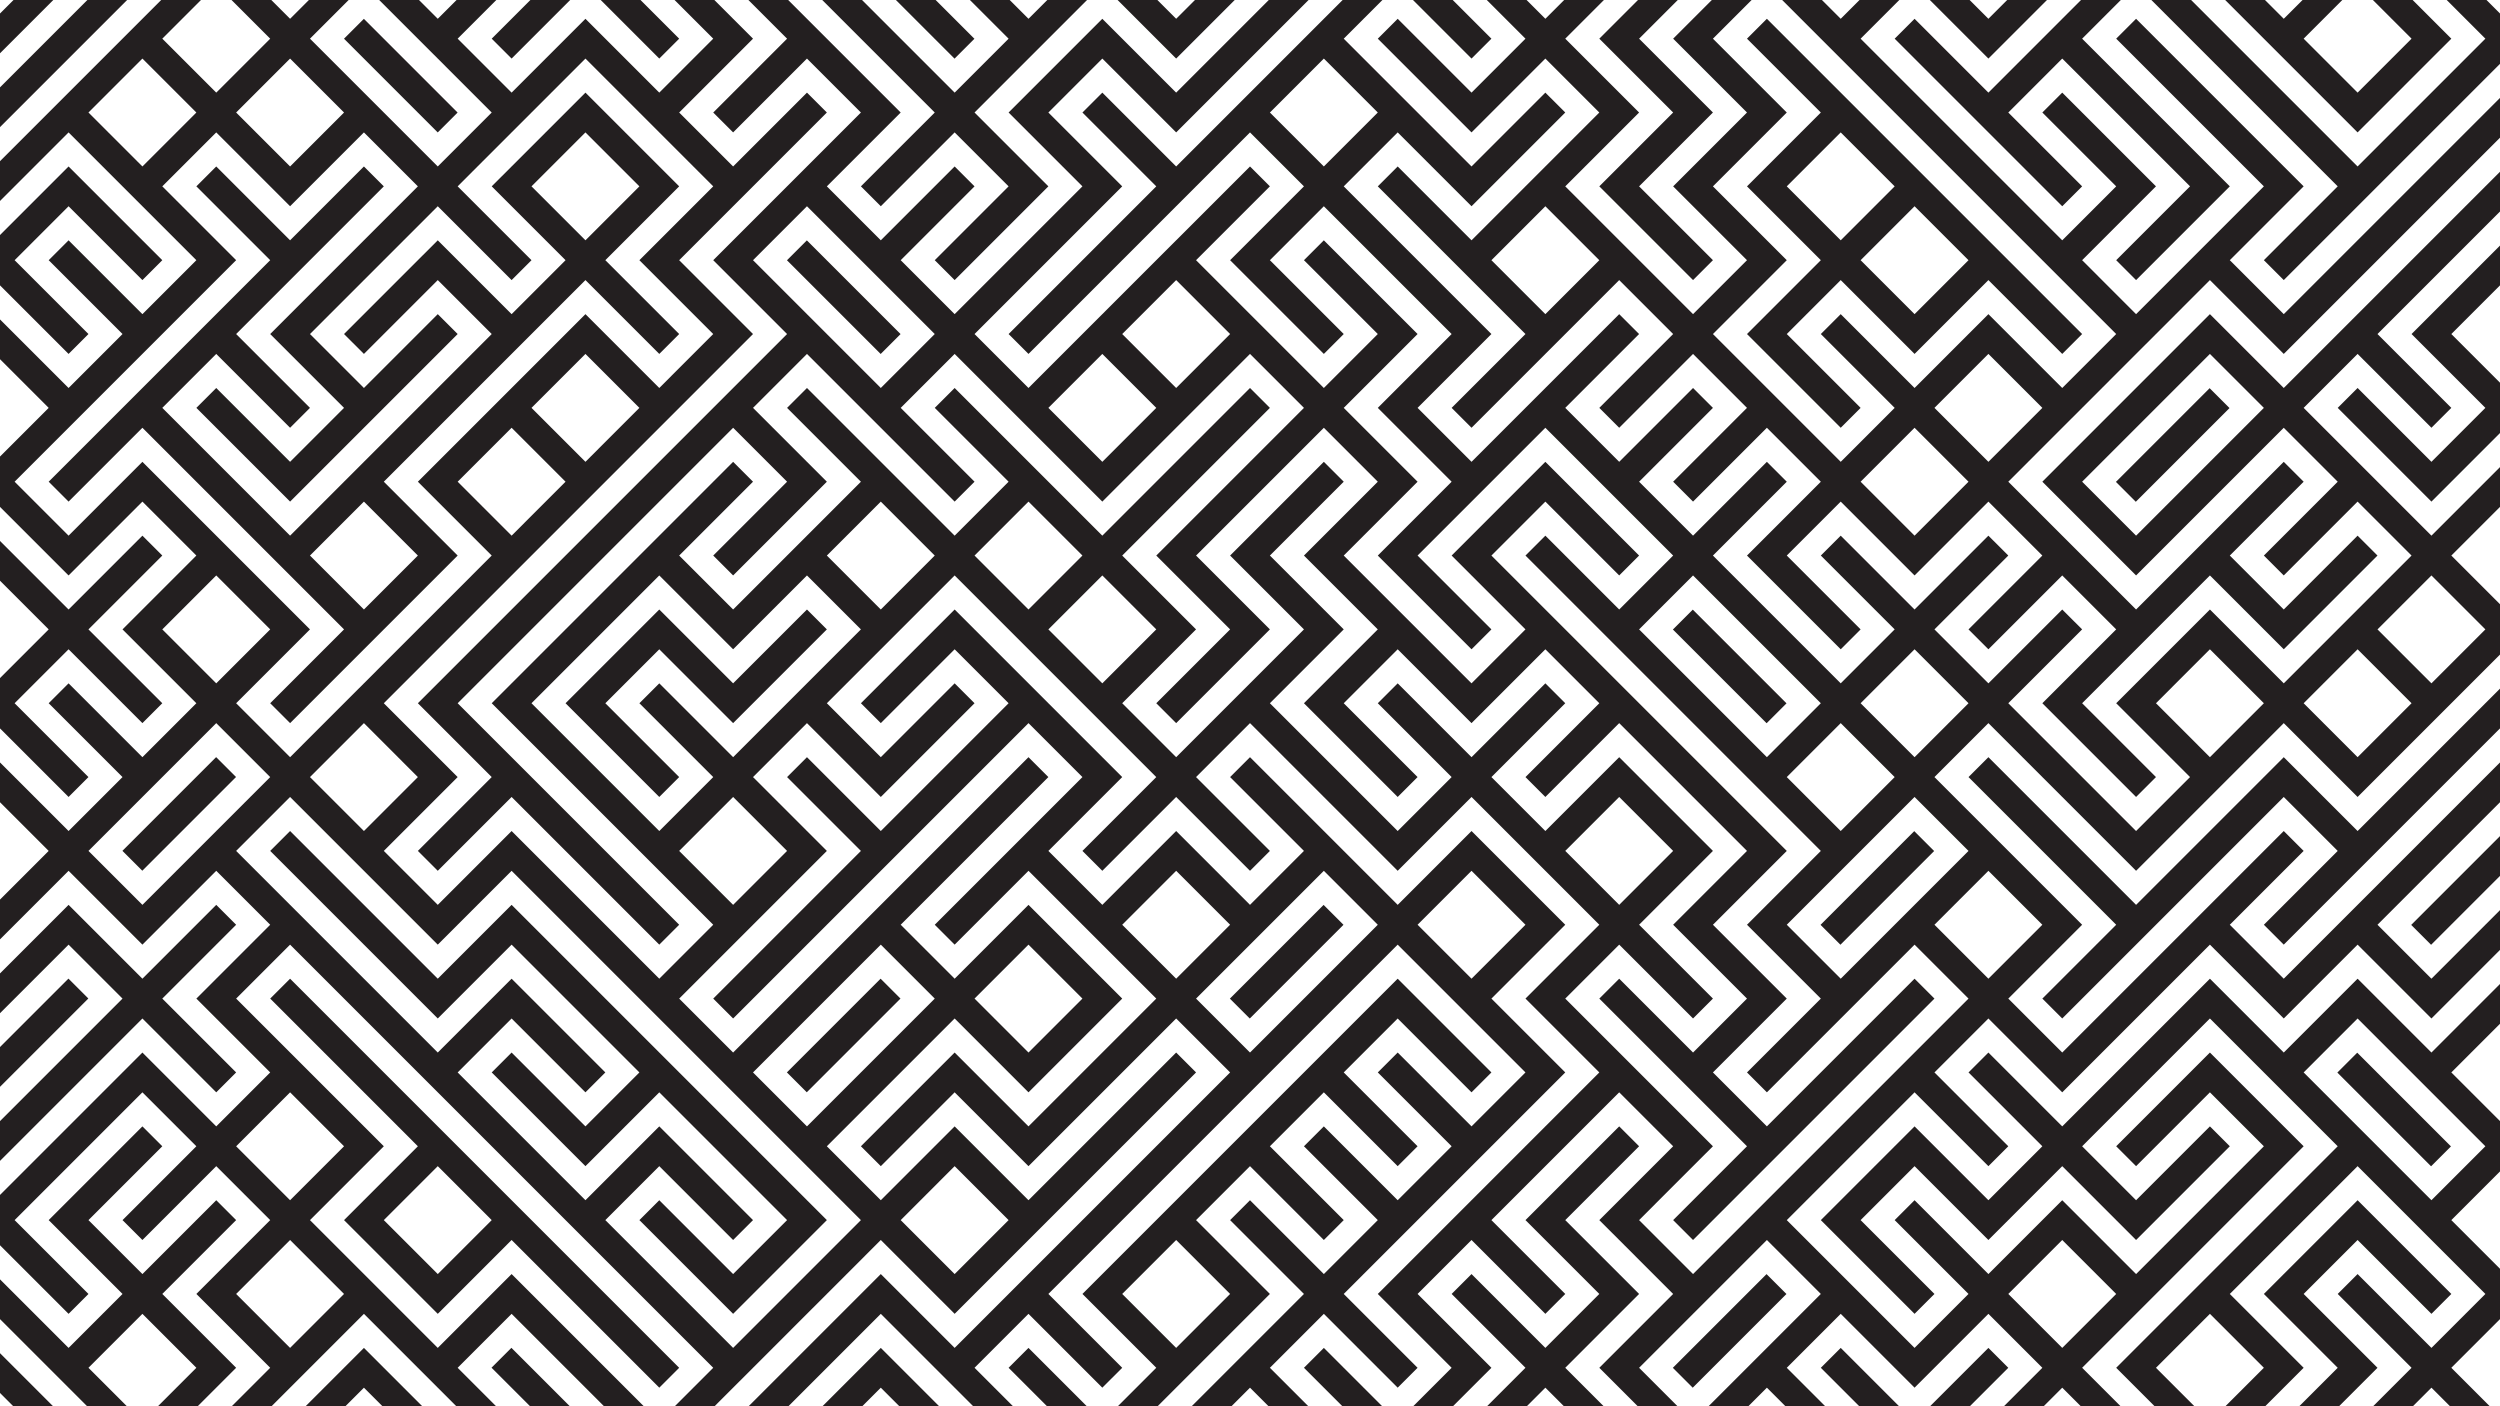 <?xml version="1.0" encoding="utf-8"?>
<!-- Generator: Adobe Illustrator 27.5.0, SVG Export Plug-In . SVG Version: 6.00 Build 0)  -->
<svg version="1.1" id="Layer_1" xmlns="http://www.w3.org/2000/svg" xmlns:xlink="http://www.w3.org/1999/xlink" x="0px" y="0px"
	 viewBox="0 0 1422 800" style="enable-background:new 0 0 1422 800;" xml:space="preserve">
<g>
	<defs>
		<rect id="SVGID_1_" width="1422" height="800"/>
	</defs>
	<clipPath id="SVGID_00000039848062911927824470000017815521642247929490_">
		<use xlink:href="#SVGID_1_"  style="overflow:visible;"/>
	</clipPath>
	<g style="clip-path:url(#SVGID_00000039848062911927824470000017815521642247929490_);">
		
			<rect x="-19.699" y="-7" transform="matrix(0.707 -0.707 0.707 0.707 4.565 13.021)" style="fill:#231F20;" width="75.397" height="16"/>
		<polygon style="fill:#231F20;" points="291,33.313 333,-8.687 375,33.313 386.313,22 344.313,-20 333,-31.313 321.686,-20 
			279.686,22 		"/>
		
			<rect x="514" y="-36.698" transform="matrix(0.707 -0.707 0.707 0.707 152.183 369.402)" style="fill:#231F20;" width="16" height="75.397"/>
		<polygon style="fill:#231F20;" points="39,33.313 50.313,22 92.313,-20 81,-31.313 39,10.687 27.686,22 -14.314,64 -3,75.313 		
			"/>
		
			<rect x="220" y="5.302" transform="matrix(0.707 -0.707 0.707 0.707 36.374 173.815)" style="fill:#231F20;" width="16" height="75.397"/>
		<path style="fill:#231F20;" d="M405.686,64L417,75.313l42-42L489.686,64L459,94.687L447.686,106L417,136.687L405.686,148
			L417,159.313L447.686,190L417,220.687L405.686,232L375,262.687L363.686,274L333,304.687L321.686,316L291,346.687L279.686,358
			L249,388.687L237.686,400L249,411.313L279.686,442l-42,42L249,495.313l42-42L321.686,484L333,495.313l42,42L386.313,526l-42-42
			L333,472.687L302.313,442L291,430.687L260.313,400L291,369.313L302.313,358L333,327.313L344.313,316L375,285.313L386.313,274
			L417,243.313L447.686,274l-42,42L417,327.313l42-42L470.313,274L459,262.687L428.313,232L459,201.313L489.686,232L501,243.313
			l42,42L554.313,274l-42-42L543,201.313L573.686,232L585,243.313L615.686,274L627,285.313L638.313,274L669,243.313l42-42l0,0
			L741.687,232L711,262.687l-42,42l0,0L657.686,316L669,327.313l0,0L699.687,358l-42,42L669,411.313l42-42l0,0L722.314,358
			L711,346.687l0,0L680.313,316L711,285.313l0,0l42-42L783.687,274L753,304.687L741.687,316L753,327.313L783.687,358L753,388.687
			L741.687,400L753,411.313l42,42L806.314,442l-42-42L795,369.313L825.687,400L837,411.313L848.314,400L879,369.313L909.687,400
			l-42,42L879,453.313l42-42L951.687,442L963,453.313L993.687,484L963,514.687L951.687,526L963,537.313L993.687,568L963,598.687
			l-42-42L909.687,568l42,42L963,621.313L993.687,652l-42,42L963,705.313l42-42L1016.314,652L1047,621.313L1058.314,610l42-42
			L1089,556.687l-42,42L1035.687,610L1005,640.687L974.314,610L1005,579.313L1016.314,568L1005,556.687L974.314,526L1005,495.313
			L1016.314,484L1005,472.687L974.314,442L963,430.687L932.314,400L921,388.687L890.314,358L879,346.687L848.314,316L879,285.313
			l42,42L932.314,316l-42-42L879,262.687L867.687,274L837,304.687L825.687,316L837,327.313L867.687,358L837,388.687L806.314,358
			L795,346.687L764.314,316L795,285.313L806.314,274L795,262.687L764.314,232L795,201.313L806.314,190L795,178.687l-42-42
			L741.687,148l42,42L753,220.687L722.314,190L711,178.687l0,0L680.313,148l42-42L711,94.687l-42,42l0,0L657.686,148L627,178.687
			L615.686,190L585,220.687L554.313,190L585,159.313L596.313,148L627,117.313L638.313,106L627,94.687L596.313,64L627,33.313
			L657.686,64L669,75.313l42-42l0,0L764.314-20L753-31.313l-42,42l-42,42L638.313,22L627,10.687L615.686,22L585,52.687L573.686,64
			L585,75.313L615.686,106L585,136.687L573.686,148L543,178.687L512.313,148l42-42L543,94.687l-42,42L470.313,106L501,75.313
			L512.313,64L501,52.687L470.313,22L459,10.687l-42-42L405.686-20l42,42L405.686,64z M669,159.313L669,159.313L699.687,190
			L669,220.687l0,0L638.313,190L669,159.313z M627,201.313L657.686,232L627,262.687L596.313,232L627,201.313z M489.686,148
			L501,159.313L531.686,190L501,220.687L470.313,190L459,178.687L428.313,148L459,117.313L489.686,148z"/>
		<polygon style="fill:#231F20;" points="501,33.313 531.686,64 489.686,106 501,117.313 543,75.313 573.686,106 531.686,148 
			543,159.313 585,117.313 596.313,106 585,94.687 554.313,64 585,33.313 596.313,22 627,-8.687 657.686,22 669,33.313 722.314,-20 
			711,-31.313 669,10.687 638.313,-20 627,-31.313 615.686,-20 585,10.687 543,-31.313 531.686,-20 573.686,22 543,52.687 
			512.313,22 501,10.687 459,-31.313 447.686,-20 489.686,22 		"/>
		<polygon style="fill:#231F20;" points="909.687,22 921,33.313 951.687,64 921,94.687 909.687,106 921,117.313 963,159.313 
			974.314,148 932.314,106 963,75.313 974.314,64 963,52.687 932.314,22 974.314,-20 963,-31.313 921,10.687 		"/>
		<polygon style="fill:#231F20;" points="1161.687,22 1131,52.687 1089,10.687 1077.687,22 1119.687,64 1131,75.313 1173,117.313 
			1184.314,106 1142.314,64 1173,33.313 1203.687,64 1215,75.313 1245.687,106 1203.687,148 1215,159.313 1257,117.313 
			1268.314,106 1257,94.687 1226.314,64 1215,52.687 1184.314,22 1215,-8.687 1245.687,22 1257,33.313 1287.687,64 1299,75.313 
			1329.687,106 1287.687,148 1299,159.313 1341,117.313 1352.314,106 1383,75.313 1394.314,64 1425,33.313 1436.314,22 1425,10.687 
			1383,-31.313 1371.687,-20 1413.687,22 1383,52.687 1371.687,64 1341,94.687 1310.314,64 1299,52.687 1268.314,22 1257,10.687 
			1226.314,-20 1215,-31.313 1203.687,-20 1173,10.687 		"/>
		<path style="fill:#231F20;" d="M1299,33.313L1329.687,64L1341,75.313L1352.314,64L1383,33.313L1394.314,22L1383,10.687
			L1352.314-20L1341-31.313L1329.687-20L1299,10.687l-42-42L1245.687-20l42,42L1299,33.313z M1341-8.687L1371.687,22L1341,52.687
			L1310.314,22L1341-8.687z"/>
		<path style="fill:#231F20;" d="M1383,94.687L1371.687,106L1341,136.687L1329.687,148L1299,178.687L1268.314,148L1299,117.313
			L1310.314,106L1299,94.687L1268.314,64L1257,52.687l-42-42L1203.687,22l42,42L1257,75.313L1287.687,106L1257,136.687L1245.687,148
			L1215,178.687L1184.314,148L1215,117.313L1226.314,106L1215,94.687l-42-42L1161.687,64l42,42L1173,136.687L1142.314,106
			L1131,94.687L1100.314,64L1089,52.687L1058.314,22L1089-8.687L1119.687,22L1131,33.313L1142.314,22l42-42L1173-31.313l-42,42
			L1100.314-20L1089-31.313L1077.687-20L1047,10.687L1016.314-20L1005-31.313L993.687-20L963,10.687L951.687,22L963,33.313
			L993.687,64L963,94.687L951.687,106L963,117.313L993.687,148L963,178.687L932.314,148L921,136.687L890.314,106L921,75.313
			L932.314,64L921,52.687L890.314,22l42-42L921-31.313l-42,42l-42-42L825.687-20l42,42L837,52.687l-42-42L783.687,22l42,42
			L837,75.313L848.314,64L879,33.313L909.687,64L879,94.687L867.687,106L837,136.687l-42-42L783.687,106l42,42L837,159.313
			L867.687,190l-42,42L837,243.313l42-42L890.314,190L921,159.313L951.687,190l-42,42L921,243.313l42-42L993.687,232l-42,42
			L963,285.313l42-42L1035.687,274L1005,304.687L993.687,316L1005,327.313l42,42L1058.314,358l-42-42L1047,285.313L1077.687,316
			L1089,327.313L1100.314,316L1131,285.313L1161.687,316l-42,42L1131,369.313l42-42L1203.687,358L1173,388.687L1161.687,400
			L1173,411.313l42,42L1226.314,442l-42-42L1215,369.313L1226.314,358L1257,327.313L1287.687,358L1299,369.313L1310.314,358l42-42
			L1341,304.687l-42,42L1268.314,316l42-42L1299,262.687l-42,42L1245.687,316L1215,346.687L1184.314,316L1173,304.687L1142.314,274
			L1173,243.313L1184.314,232L1215,201.313L1226.314,190L1257,159.313L1287.687,190L1299,201.313L1310.314,190L1341,159.313
			L1352.314,148L1383,117.313L1394.314,106l42-42L1425,52.687L1383,94.687z M879,178.687L848.314,148L879,117.313L909.687,148
			L879,178.687z M1089,304.687L1058.314,274L1089,243.313L1119.687,274L1089,304.687z M1131,262.687L1100.314,232L1131,201.313
			L1161.687,232L1131,262.687z M1173,220.687L1142.314,190L1131,178.687L1119.687,190L1089,220.687l-42-42L1035.687,190l42,42
			L1047,262.687L1016.314,232L1005,220.687L974.314,190L1005,159.313L1016.314,148L1005,136.687L974.314,106L1005,75.313
			L1016.314,64L1005,52.687L974.314,22L1005-8.687L1035.687,22L1047,33.313L1077.687,64L1089,75.313L1119.687,106L1131,117.313
			L1161.687,148L1173,159.313L1203.687,190L1173,220.687z"/>
		<path style="fill:#231F20;" d="M1383,136.687L1371.687,148L1341,178.687L1329.687,190L1299,220.687L1268.314,190L1257,178.687
			L1245.687,190L1215,220.687L1203.687,232L1173,262.687L1161.687,274L1173,285.313L1203.687,316L1215,327.313L1226.314,316
			L1257,285.313L1268.314,274L1299,243.313L1329.687,274l-42,42L1299,327.313l42-42L1371.687,316L1341,346.687L1329.687,358
			L1299,388.687L1268.314,358L1257,346.687L1245.687,358L1215,388.687L1203.687,400L1215,411.313L1245.687,442L1215,472.687
			L1184.314,442L1173,430.687L1142.314,400l42-42L1173,346.687l-42,42L1100.314,358l42-42L1131,304.687l-42,42l-42-42L1035.687,316
			l42,42L1047,388.687L1016.314,358L1005,346.687L974.314,316l42-42L1005,262.687l-42,42L932.314,274l42-42L963,220.687l-42,42
			L890.314,232l42-42L921,178.687l-42,42L867.687,232L837,262.687L806.314,232L837,201.313L848.314,190L837,178.687L806.314,148
			L795,136.687L764.314,106L795,75.313L825.687,106L837,117.313L848.314,106l42-42L879,52.687l-42,42L806.314,64L795,52.687
			L764.314,22L795-8.687l42,42L848.314,22l-42-42L795-31.313L783.687-20L753,10.687L741.687,22L711,52.687l-42,42l0,0l-42-42
			L615.686,64l42,42L627,136.687L615.686,148l-42,42L585,201.313l42-42L638.313,148L669,117.313l42-42l0,0L741.687,106L711,136.687
			L699.687,148L711,159.313l42,42L764.314,190l-42-42L753,117.313L783.687,148L795,159.313L825.687,190L795,220.687L783.687,232
			L795,243.313L825.687,274L795,304.687L783.687,316L795,327.313l42,42L848.314,358l-42-42L837,285.313L848.314,274L879,243.313
			L909.687,274L921,285.313L951.687,316L921,346.687l-42-42L867.687,316l42,42L921,369.313L951.687,400L963,411.313L993.687,442
			L1005,453.313L1035.687,484L1005,514.687L993.687,526L1005,537.313L1035.687,568l-42,42L1005,621.313l42-42L1058.314,568
			L1089,537.313L1119.687,568L1089,598.687L1077.687,610L1047,640.687L1035.687,652L1005,682.687L993.687,694L963,724.687
			L932.314,694L963,663.313L974.314,652L963,640.687L932.314,610L921,598.687L890.314,568L921,537.313l42,42L974.314,568l-42-42
			L963,495.313L974.314,484L963,472.687L932.314,442L921,430.687L909.687,442L879,472.687L848.314,442l42-42L879,388.687l-42,42
			l-42-42L783.687,400l42,42L795,472.687L764.314,442L753,430.687L722.314,400L753,369.313L764.314,358L753,346.687L722.314,316
			l42-42L753,262.687l-42,42L699.687,316L711,327.313L741.687,358L711,388.687l-42,42l0,0L638.313,400L669,369.313L680.313,358
			L669,346.687L638.313,316L669,285.313L722.314,232L711,220.687l-42,42l0,0l-42,42L596.313,274L585,262.687l-42-42L531.686,232
			l42,42L543,304.687L512.313,274L501,262.687l-42-42L447.686,232l42,42L459,304.687L447.686,316L417,346.687L386.313,316l42-42
			L417,262.687l-42,42L363.686,316L333,346.687L321.686,358L291,388.687L279.686,400L291,411.313L321.686,442L333,453.313
			L363.686,484L375,495.313L405.686,526L375,556.687L344.313,526L333,514.687L302.313,484L291,472.687L279.686,484L249,514.687
			L218.313,484L249,453.313L260.313,442L249,430.687L218.313,400L249,369.313L260.313,358L291,327.313L302.313,316L333,285.313
			L344.313,274L375,243.313L386.313,232L417,201.313L428.313,190L417,178.687L386.313,148L417,117.313L428.313,106l42-42L459,52.687
			l-42,42L386.313,64L417,33.313L428.313,22L417,10.687l-42-42L363.686-20l42,42L375,52.687L344.313,22L333,10.687L321.686,22
			L291,52.687L260.313,22l42-42L291-31.313l-42,42L218.313-20L207-31.313L195.686-20L165,10.687L134.313-20L123-31.313L111.686-20
			L81,10.687L69.686,22L39,52.687L27.686,64l-42,42L-3,117.313l42-42L69.686,106L81,117.313L111.686,148L81,178.687l-42-42
			L27.686,148l42,42L39,220.687l-42-42L-14.314,190l42,42L-3,262.687L-14.314,274L-3,285.313L27.686,316L39,327.313L50.313,316
			L81,285.313L111.686,316L81,346.687L69.686,358L81,369.313L111.686,400L81,430.687l-42-42L27.686,400l42,42L39,472.687l-42-42
			L-14.314,442l42,42l-42,42L-3,537.313l42-42L69.686,526L81,537.313L92.313,526L123,495.313L153.686,526L123,556.687L111.686,568
			L123,579.313L153.686,610L123,640.687L92.313,610L81,598.687L69.686,610L39,640.687L27.686,652L-3,682.687L-14.314,694L-3,705.313
			l42,42L50.313,736l-42-42L39,663.313L50.313,652L81,621.313L111.686,652l-42,42L81,705.313l42-42L153.686,694L123,724.687
			L111.686,736L123,747.313L153.686,778l-42,42L123,831.313l42-42L176.313,778L207,747.313L237.686,778L249,789.313l42,42
			L302.313,820l-42-42L291,747.313L321.686,778L333,789.313L363.686,820L375,831.313L386.313,820L417,789.313L428.313,778
			L459,747.313L470.313,736L501,705.313L531.686,736L543,747.313L554.313,736L585,705.313L596.313,694L627,663.313L638.313,652
			l42-42L669,598.687l-42,42L615.686,652L585,682.687L554.313,652L543,640.687L531.686,652L501,682.687L470.313,652L501,621.313
			L512.313,610L543,579.313L573.686,610L585,621.313L596.313,610L627,579.313L638.313,568L627,556.687L596.313,526L585,514.687
			L573.686,526L543,556.687L512.313,526L543,495.313L554.313,484l42-42L585,430.687l-42,42L531.686,484L501,514.687L489.686,526
			L459,556.687L447.686,568L417,598.687L386.313,568L417,537.313L428.313,526L459,495.313L470.313,484L459,472.687L428.313,442
			L459,411.313L489.686,442L501,453.313L512.313,442l42-42L543,388.687l-42,42L470.313,400L501,369.313L512.313,358L543,327.313
			L573.686,358L585,369.313L615.686,400L627,411.313L657.686,442l-42,42L627,495.313l42-42l0,0l42,42L722.314,484l-42-42
			L711,411.313l0,0L741.687,442L753,453.313L783.687,484L795,495.313L806.314,484L837,453.313L867.687,484L879,495.313L909.687,526
			L879,556.687L867.687,568L879,579.313L909.687,610L879,640.687L867.687,652L837,682.687L825.687,694L795,724.687L783.687,736
			L795,747.313L825.687,778L795,808.687l-42-42L741.687,778l42,42L795,831.313L806.314,820L837,789.313L848.314,778L837,766.687
			L806.314,736L837,705.313l42,42L890.314,736l-42-42L879,663.313L890.314,652L921,621.313L951.687,652L921,682.687L909.687,694
			L921,705.313L951.687,736L921,766.687L909.687,778L921,789.313L951.687,820L963,831.313L974.314,820L1005,789.313l42,42
			L1058.314,820l-42-42L1047,747.313L1077.687,778L1089,789.313L1100.314,778L1131,747.313L1161.687,778l-42,42L1131,831.313l42-42
			l42,42L1226.314,820l-42-42L1215,747.313L1226.314,736L1257,705.313L1268.314,694L1299,663.313L1310.314,652L1299,640.687
			L1268.314,610L1257,598.687L1245.687,610l-42,42L1215,663.313l42-42L1287.687,652L1257,682.687L1245.687,694L1215,724.687
			L1184.314,694L1173,682.687L1161.687,694L1131,724.687l-42-42L1077.687,694l42,42L1089,766.687L1058.314,736L1047,724.687
			L1016.314,694L1047,663.313L1058.314,652L1089,621.313l42,42L1142.314,652l-42-42L1131,579.313L1161.687,610L1173,621.313
			L1184.314,610L1215,579.313L1226.314,568L1257,537.313L1287.687,568L1299,579.313L1310.314,568L1341,537.313L1371.687,568
			L1383,579.313L1394.314,568l42-42L1425,514.687l-42,42L1352.314,526L1383,495.313L1394.314,484l42-42L1425,430.687l-42,42
			L1371.687,484L1341,514.687L1329.687,526L1299,556.687L1268.314,526l42-42L1299,472.687l-42,42L1245.687,526L1215,556.687
			L1203.687,568L1173,598.687L1142.314,568L1173,537.313L1184.314,526L1173,514.687L1142.314,484L1131,472.687L1100.314,442
			L1131,411.313L1161.687,442L1173,453.313L1203.687,484L1215,495.313L1226.314,484L1257,453.313L1268.314,442L1299,411.313
			L1329.687,442L1341,453.313L1352.314,442L1383,411.313L1394.314,400L1425,369.313L1436.314,358L1425,346.687L1394.314,316l42-42
			L1425,262.687l-42,42L1352.314,274L1341,262.687L1310.314,232L1341,201.313l42,42L1394.314,232l-42-42L1383,159.313L1394.314,148
			l42-42L1425,94.687L1383,136.687z M722.314,64L753,33.313L783.687,64L753,94.687L722.314,64z M237.686,442L207,472.687
			L176.313,442L207,411.313L237.686,442z M291,304.687L260.313,274L291,243.313L321.686,274L291,304.687z M333,262.687L302.313,232
			L333,201.313L363.686,232L333,262.687z M207-8.687L237.686,22L249,33.313L279.686,64L249,94.687L218.313,64L207,52.687L176.313,22
			L207-8.687z M195.686,64L165,94.687L134.313,64L165,33.313L195.686,64z M123-8.687L153.686,22L123,52.687L92.313,22L123-8.687z
			 M50.313,64L81,33.313L111.686,64L81,94.687L50.313,64z M92.313,274L81,262.687L69.686,274L39,304.687L8.313,274L39,243.313
			L50.313,232L81,201.313L92.313,190L123,159.313L134.313,148L123,136.687L92.313,106L123,75.313L153.686,106L165,117.313
			L176.313,106L207,75.313L237.686,106L207,136.687L195.686,148L165,178.687L153.686,190L165,201.313L195.686,232L165,262.687
			l-42-42L111.686,232l42,42L165,285.313L176.313,274L207,243.313L218.313,232l42-42L249,178.687l-42,42L176.313,190L207,159.313
			L218.313,148L249,117.313l42,42L302.313,148l-42-42L291,75.313L302.313,64L333,33.313L363.686,64L375,75.313L405.686,106
			L375,136.687L363.686,148L375,159.313L405.686,190L375,220.687L344.313,190L333,178.687L321.686,190L291,220.687L279.686,232
			L249,262.687L237.686,274L249,285.313L279.686,316L249,346.687L237.686,358L207,388.687L195.686,400L165,430.687L134.313,400
			L165,369.313L176.313,358L165,346.687L134.313,316L123,304.687L92.313,274z M92.313,358L123,327.313L153.686,358L123,388.687
			L92.313,358z M111.686,484L81,514.687L50.313,484L81,453.313L92.313,442L123,411.313L153.686,442L123,472.687L111.686,484z
			 M134.313,652L165,621.313L195.686,652L165,682.687L134.313,652z M165,766.687L134.313,736L165,705.313L195.686,736L165,766.687z
			 M375,808.687L344.313,778L333,766.687L302.313,736L291,724.687L279.686,736L249,766.687L218.313,736L207,724.687L176.313,694
			L207,663.313L218.313,652L207,640.687L176.313,610L165,598.687L134.313,568L165,537.313L195.686,568L207,579.313L237.686,610
			L249,621.313L279.686,652L291,663.313L321.686,694L333,705.313L363.686,736L375,747.313L405.686,778L375,808.687z M543,663.313
			L573.686,694L543,724.687L512.313,694L543,663.313z M585,537.313L615.686,568L585,598.687L554.313,568L585,537.313z M459,579.313
			L470.313,568L501,537.313L531.686,568L501,598.687L489.686,610L459,640.687L428.313,610L459,579.313z M405.686,610L417,621.313
			L447.686,652L459,663.313L489.686,694L459,724.687L447.686,736L417,766.687L386.313,736L375,724.687L344.313,694L375,663.313
			l42,42L428.313,694l-42-42L375,640.687L363.686,652L333,682.687L302.313,652L291,640.687L260.313,610L291,579.313l42,42
			L344.313,610l-42-42L291,556.687L279.686,568L249,598.687L218.313,568L207,556.687L176.313,526L165,514.687L134.313,484
			L165,453.313L195.686,484L207,495.313L237.686,526L249,537.313L260.313,526L291,495.313L321.686,526L333,537.313L363.686,568
			L375,579.313L405.686,610z M447.686,484L417,514.687L386.313,484L417,453.313L447.686,484z M459,388.687L447.686,400L417,430.687
			l-42-42L363.686,400l42,42L375,472.687L344.313,442L333,430.687L302.313,400L333,369.313L344.313,358L375,327.313L405.686,358
			L417,369.313L428.313,358L459,327.313L489.686,358L459,388.687z M501,346.687L470.313,316L501,285.313L531.686,316L501,346.687z
			 M554.313,316L585,285.313L615.686,316L585,346.687L554.313,316z M596.313,358L627,327.313L657.686,358L627,388.687L596.313,358z
			 M890.314,484L921,453.313L951.687,484L921,514.687L890.314,484z M1173,705.313L1203.687,736L1173,766.687L1142.314,736
			L1173,705.313z M1035.687,736L1005,766.687L993.687,778L963,808.687L932.314,778L963,747.313L974.314,736L1005,705.313
			L1035.687,736z M974.314,400L963,388.687L932.314,358L963,327.313L993.687,358L1005,369.313L1035.687,400L1005,430.687
			L974.314,400z M1016.314,442L1047,411.313L1077.687,442L1047,472.687L1016.314,442z M1161.687,526L1131,556.687L1100.314,526
			L1131,495.313L1161.687,526z M1119.687,484L1089,514.687L1077.687,526L1047,556.687L1016.314,526L1047,495.313L1058.314,484
			L1089,453.313L1119.687,484z M1089,430.687L1058.314,400L1089,369.313L1119.687,400L1089,430.687z M1257,430.687L1226.314,400
			L1257,369.313L1287.687,400L1257,430.687z M1341,430.687L1310.314,400L1341,369.313L1371.687,400L1341,430.687z M1413.687,358
			L1383,388.687L1352.314,358L1383,327.313L1413.687,358z M1257,262.687L1245.687,274L1215,304.687L1184.314,274L1215,243.313
			L1226.314,232L1257,201.313L1287.687,232L1257,262.687z"/>
		<polygon style="fill:#231F20;" points="39,201.313 50.313,190 8.313,148 39,117.313 81,159.313 92.313,148 50.313,106 39,94.687 
			27.686,106 -3,136.687 -14.314,148 -3,159.313 		"/>
		
			<rect x="472" y="131.302" transform="matrix(0.707 -0.707 0.707 0.707 21.088 388.91)" style="fill:#231F20;" width="16" height="75.397"/>
		<path style="fill:#231F20;" d="M1131,136.687L1100.314,106L1089,94.687L1058.314,64L1047,52.687l-42-42L993.687,22l42,42
			L1005,94.687L993.687,106L1005,117.313L1035.687,148L1005,178.687L993.687,190L1005,201.313l42,42L1058.314,232l-42-42
			L1047,159.313L1077.687,190L1089,201.313L1100.314,190L1131,159.313l42,42L1184.314,190l-42-42L1131,136.687z M1016.314,106
			L1047,75.313L1077.687,106L1047,136.687L1016.314,106z M1089,178.687L1058.314,148L1089,117.313L1119.687,148L1089,178.687z"/>
		<polygon style="fill:#231F20;" points="1425,136.687 1383,178.687 1371.687,190 1383,201.313 1413.687,232 1383,262.687 
			1341,220.687 1329.687,232 1371.687,274 1383,285.313 1394.314,274 1425,243.313 1436.314,232 1425,220.687 1394.314,190 
			1436.314,148 		"/>
		
			<rect x="1198.302" y="245" transform="matrix(0.707 -0.707 0.707 0.707 183.118 948.086)" style="fill:#231F20;" width="75.397" height="16"/>
		<path style="fill:#231F20;" d="M165,327.313L195.686,358l-42,42L165,411.313l42-42L218.313,358L249,327.313L260.313,316
			L249,304.687L218.313,274L249,243.313L260.313,232L291,201.313L302.313,190L333,159.313l42,42L386.313,190l-42-42L375,117.313
			L386.313,106L375,94.687L344.313,64L333,52.687L321.686,64L291,94.687L279.686,106L291,117.313L321.686,148L291,178.687
			L260.313,148L249,136.687L237.686,148l-42,42L207,201.313l42-42L279.686,190L249,220.687L237.686,232L207,262.687L195.686,274
			L165,304.687L134.313,274L123,262.687L92.313,232L123,201.313l42,42L176.313,232l-42-42L165,159.313L176.313,148l42-42L207,94.687
			l-42,42l-42-42L111.686,106l42,42L123,178.687L111.686,190L81,220.687L69.686,232l-42,42L39,285.313l42-42L111.686,274
			L123,285.313L153.686,316L165,327.313z M302.313,106L333,75.313L363.686,106L333,136.687L302.313,106z M207,285.313L237.686,316
			L207,346.687L176.313,316L207,285.313z"/>
		<polygon style="fill:#231F20;" points="417,388.687 386.313,358 375,346.687 363.686,358 333,388.687 321.686,400 333,411.313 
			375,453.313 386.313,442 344.313,400 375,369.313 405.686,400 417,411.313 428.313,400 470.313,358 459,346.687 		"/>
		
			<rect x="976" y="341.302" transform="matrix(0.707 -0.707 0.707 0.707 20.213 806.8)" style="fill:#231F20;" width="16" height="75.397"/>
		<polygon style="fill:#231F20;" points="-14.314,400 -3,411.313 39,453.313 50.313,442 8.313,400 39,369.313 81,411.313 
			92.313,400 50.313,358 92.313,316 81,304.687 39,346.687 -3,304.687 -14.314,316 27.686,358 -3,388.687 		"/>
		<polygon style="fill:#231F20;" points="1383,430.687 1371.687,442 1341,472.687 1310.314,442 1299,430.687 1287.687,442 
			1257,472.687 1245.687,484 1215,514.687 1184.314,484 1173,472.687 1131,430.687 1119.687,442 1161.687,484 1173,495.313 
			1203.687,526 1161.687,568 1173,579.313 1215,537.313 1226.314,526 1257,495.313 1268.314,484 1299,453.313 1329.687,484 
			1287.687,526 1299,537.313 1341,495.313 1352.314,484 1383,453.313 1394.314,442 1436.314,400 1425,388.687 		"/>
		
			<rect x="64.301" y="455" transform="matrix(0.707 -0.707 0.707 0.707 -297.515 207.734)" style="fill:#231F20;" width="75.397" height="16"/>
		
			<rect x="1030.302" y="497" transform="matrix(0.707 -0.707 0.707 0.707 -44.279 903.101)" style="fill:#231F20;" width="75.397" height="16"/>
		
			<rect x="1366.302" y="497" transform="matrix(0.707 -0.707 0.707 0.707 54.133 1140.689)" style="fill:#231F20;" width="75.397" height="16"/>
		
			<rect x="694.302" y="539" transform="matrix(0.707 -0.707 0.707 0.707 -172.389 677.815)" style="fill:#231F20;" width="75.397" height="16"/>
		
			<rect x="-19.699" y="581" transform="matrix(0.707 -0.707 0.707 0.707 -411.214 185.242)" style="fill:#231F20;" width="75.397" height="16"/>
		<polygon style="fill:#231F20;" points="333,556.687 302.313,526 291,514.687 279.686,526 249,556.687 218.313,526 207,514.687 
			165,472.687 153.686,484 195.686,526 207,537.313 237.686,568 249,579.313 260.313,568 291,537.313 321.686,568 333,579.313 
			363.686,610 333,640.687 291,598.687 279.686,610 321.686,652 333,663.313 344.313,652 375,621.313 405.686,652 417,663.313 
			447.686,694 417,724.687 375,682.687 363.686,694 405.686,736 417,747.313 428.313,736 459,705.313 470.313,694 459,682.687 
			428.313,652 417,640.687 386.313,610 375,598.687 344.313,568 		"/>
		
			<rect x="442.301" y="581" transform="matrix(0.707 -0.707 0.707 0.707 -275.897 511.925)" style="fill:#231F20;" width="75.397" height="16"/>
		<path style="fill:#231F20;" d="M1425,556.687l-42,42L1352.314,568L1341,556.687L1329.687,568L1299,598.687L1268.314,568
			L1257,556.687L1245.687,568L1215,598.687L1203.687,610L1173,640.687l-42-42L1119.687,610l42,42L1131,682.687L1100.314,652
			L1089,640.687L1077.687,652L1047,682.687L1035.687,694L1047,705.313l42,42L1100.314,736l-42-42L1089,663.313L1119.687,694
			L1131,705.313L1142.314,694L1173,663.313L1203.687,694L1215,705.313L1226.314,694l42-42L1257,640.687l-42,42L1184.314,652
			L1215,621.313L1226.314,610L1257,579.313L1287.687,610L1299,621.313L1329.687,652L1299,682.687L1287.687,694L1257,724.687
			L1245.687,736L1215,766.687L1203.687,778L1215,789.313L1245.687,820L1257,831.313L1268.314,820L1299,789.313L1310.314,778
			L1299,766.687L1268.314,736L1299,705.313L1310.314,694L1341,663.313L1371.687,694L1383,705.313L1413.687,736L1383,766.687l-42-42
			L1329.687,736l42,42l-42,42L1341,831.313l42-42l42,42L1436.314,820l-42-42L1425,747.313L1436.314,736L1425,724.687L1394.314,694
			L1425,663.313L1436.314,652L1425,640.687L1394.314,610l42-42L1425,556.687z M1287.687,778L1257,808.687L1226.314,778L1257,747.313
			L1287.687,778z M1413.687,652L1383,682.687L1352.314,652L1341,640.687L1310.314,610L1341,579.313L1371.687,610L1383,621.313
			L1413.687,652z"/>
		<polygon style="fill:#231F20;" points="39,621.313 50.313,610 81,579.313 123,621.313 134.313,610 92.313,568 134.313,526 
			123,514.687 81,556.687 50.313,526 39,514.687 27.686,526 -14.314,568 -3,579.313 39,537.313 69.686,568 39,598.687 27.686,610 
			-14.314,652 -3,663.313 		"/>
		
			<rect x="1354" y="593.302" transform="matrix(0.707 -0.707 0.707 0.707 -47.264 1147.895)" style="fill:#231F20;" width="16" height="75.397"/>
		<path style="fill:#231F20;" d="M333,724.687L302.313,694L291,682.687L260.313,652L249,640.687L218.313,610L207,598.687l-42-42
			L153.686,568l42,42L207,621.313L237.686,652L207,682.687L195.686,694L207,705.313L237.686,736L249,747.313L260.313,736
			L291,705.313L321.686,736L333,747.313l42,42L386.313,778l-42-42L333,724.687z M249,724.687L218.313,694L249,663.313L279.686,694
			L249,724.687z"/>
		<path style="fill:#231F20;" d="M711,747.313L711,747.313L722.314,736L711,724.687l0,0L680.313,694L711,663.313l0,0l42,42
			L764.314,694l-42-42L753,621.313l42,42L806.314,652l-42-42L795,579.313l42,42L848.314,610l-42-42L795,556.687L783.687,568
			L753,598.687L741.687,610L711,640.687l-42,42l0,0L657.686,694L627,724.687L615.686,736L627,747.313L657.686,778L627,808.687
			l-42-42L573.686,778l42,42L627,831.313L638.313,820L669,789.313L711,747.313z M669,766.687L638.313,736L669,705.313l0,0
			L699.687,736L669,766.687L669,766.687z"/>
		<path style="fill:#231F20;" d="M753,747.313l42,42L806.314,778l-42-42L795,705.313L806.314,694L837,663.313L848.314,652
			L879,621.313L890.314,610L879,598.687L848.314,568L879,537.313L890.314,526L879,514.687L848.314,484L837,472.687L825.687,484
			L795,514.687L764.314,484L753,472.687l-42-42L699.687,442l42,42L711,514.687l0,0l-42-42L657.686,484L627,514.687L596.313,484
			L627,453.313L638.313,442L627,430.687L596.313,400L585,388.687L554.313,358L543,346.687L531.686,358l-42,42L501,411.313l42-42
			L573.686,400L543,430.687L531.686,442L501,472.687l-42-42L447.686,442l42,42L459,514.687L447.686,526l-42,42L417,579.313l42-42
			L470.313,526L501,495.313L512.313,484L543,453.313L554.313,442L585,411.313L615.686,442L585,472.687L573.686,484l-42,42
			L543,537.313l42-42L615.686,526L627,537.313L657.686,568L627,598.687L615.686,610L585,640.687L554.313,610L543,598.687
			L531.686,610l-42,42L501,663.313l42-42L573.686,652L585,663.313L596.313,652L627,621.313L638.313,610L669,579.313l0,0L699.687,610
			L669,640.687l0,0l-42,42L615.686,694L585,724.687L573.686,736L543,766.687L512.313,736L501,724.687L489.686,736L459,766.687
			L447.686,778l-42,42L417,831.313l42-42L470.313,778L501,747.313L531.686,778L543,789.313l42,42L596.313,820l-42-42L585,747.313
			l42,42L638.313,778l-42-42L627,705.313L638.313,694L669,663.313l42-42l0,0L722.314,610L753,579.313L764.314,568L795,537.313
			L825.687,568L837,579.313L867.687,610L837,640.687l-42-42L783.687,610l42,42L795,682.687l-42-42L741.687,652l42,42L753,724.687
			l-42-42L699.687,694l42,42L711,766.687L657.686,820L669,831.313l42-42l0,0l42,42L764.314,820l-42-42L753,747.313z M638.313,526
			L669,495.313L699.687,526L669,556.687l0,0L638.313,526z M753,556.687L741.687,568L711,598.687l0,0L680.313,568L711,537.313l0,0
			L722.314,526L753,495.313L783.687,526L753,556.687z M806.314,526L837,495.313L867.687,526L837,556.687L806.314,526z"/>
		<polygon style="fill:#231F20;" points="921,747.313 932.314,736 921,724.687 890.314,694 932.314,652 921,640.687 879,682.687 
			867.687,694 879,705.313 909.687,736 879,766.687 837,724.687 825.687,736 867.687,778 825.687,820 837,831.313 879,789.313 
			921,831.313 932.314,820 890.314,778 		"/>
		
			<rect x="946.302" y="749" transform="matrix(0.707 -0.707 0.707 0.707 -247.073 917.513)" style="fill:#231F20;" width="75.397" height="16"/>
		
			<rect x="10" y="761.302" transform="matrix(0.707 -0.707 0.707 0.707 -559.706 246.749)" style="fill:#231F20;" width="16" height="75.397"/>
		<path style="fill:#231F20;" d="M134.313,778L123,766.687L92.313,736l42-42L123,682.687l-42,42L50.313,694l42-42L81,640.687l-42,42
			L27.686,694L39,705.313L69.686,736L39,766.687l-42-42L-14.314,736l42,42L39,789.313L69.686,820L81,831.313L92.313,820L123,789.313
			L134.313,778z M81,808.687L50.313,778L81,747.313L111.686,778L81,808.687z"/>
		<polygon style="fill:#231F20;" points="207,766.687 195.686,778 153.686,820 165,831.313 207,789.313 249,831.313 260.313,820 
			218.313,778 		"/>
		
			<rect x="304" y="761.302" transform="matrix(0.707 -0.707 0.707 0.707 -473.596 454.639)" style="fill:#231F20;" width="16" height="75.397"/>
		<polygon style="fill:#231F20;" points="501,766.687 489.686,778 447.686,820 459,831.313 501,789.313 543,831.313 554.313,820 
			512.313,778 		"/>
		<polygon style="fill:#231F20;" points="1131,766.687 1089,808.687 1047,766.687 1035.687,778 1077.687,820 1089,831.313 
			1100.314,820 1142.314,778 		"/>
		<polygon style="fill:#231F20;" points="1352.314,778 1341,766.687 1310.314,736 1341,705.313 1383,747.313 1394.314,736 
			1352.314,694 1341,682.687 1329.687,694 1299,724.687 1287.687,736 1299,747.313 1329.687,778 1287.687,820 1299,831.313 
			1341,789.313 		"/>
	</g>
</g>
</svg>
